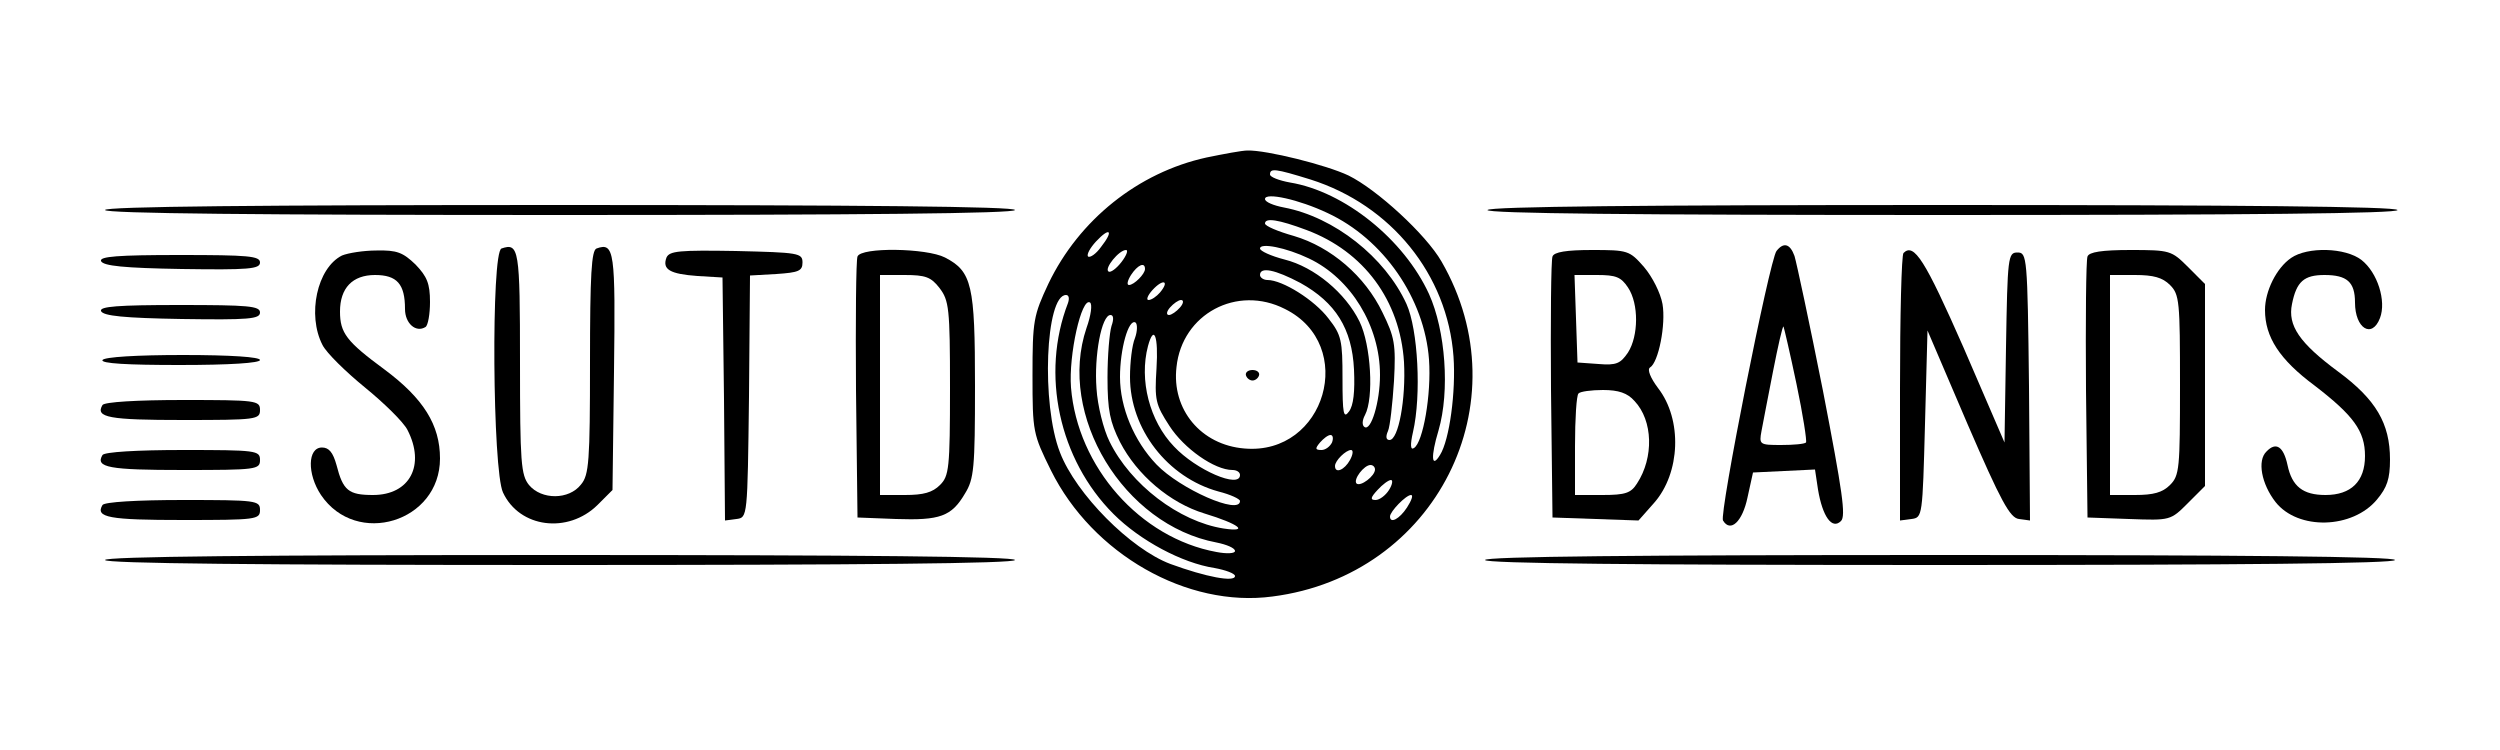 <?xml version="1.0" standalone="no"?>
<!DOCTYPE svg PUBLIC "-//W3C//DTD SVG 20010904//EN"
 "http://www.w3.org/TR/2001/REC-SVG-20010904/DTD/svg10.dtd">
<svg version="1.0" xmlns="http://www.w3.org/2000/svg"
 width="500pt" height="150pt" viewBox="0 0 500 150"
 preserveAspectRatio="xMidYMid meet">

<g transform="translate(0,150) scale(0.1,-0.1)"
fill="#000000" stroke="none">
<path d="M2413 1185 c-137 -30 -255 -125 -316 -252 -30 -64 -32 -74 -32 -184
0 -113 1 -117 37 -190 83 -167 272 -275 443 -252 327 42 501 388 338 670 -31
54 -129 144 -186 172 -44 21 -164 51 -202 50 -11 0 -48 -7 -82 -14z m208 -44
c161 -51 274 -190 286 -354 5 -70 -8 -167 -27 -197 -17 -28 -19 -4 -3 49 23
79 14 200 -19 273 -50 109 -169 205 -278 223 -22 4 -40 11 -40 16 0 13 10 12
81 -10z m34 -67 c112 -52 194 -171 203 -293 5 -70 -12 -166 -30 -177 -7 -5 -8
6 -2 32 17 74 10 205 -13 256 -43 94 -145 174 -245 193 -21 4 -38 11 -38 17 0
14 68 -1 125 -28z m-42 -34 c115 -43 187 -141 195 -264 4 -74 -11 -156 -29
-156 -7 0 -8 7 -3 18 4 9 9 54 12 100 4 74 1 88 -23 137 -35 73 -103 131 -177
153 -32 9 -58 20 -58 25 0 12 27 8 83 -13z m-411 -34 c-10 -14 -22 -22 -26
-19 -3 4 4 17 16 30 28 30 36 22 10 -11z m416 -23 c84 -40 142 -135 142 -233
0 -54 -18 -113 -31 -104 -5 3 -5 13 1 24 18 34 12 140 -11 187 -28 57 -90 109
-150 124 -27 7 -49 17 -49 22 0 12 52 2 98 -20z m-375 -7 c-10 -13 -22 -22
-26 -19 -9 6 21 43 35 43 5 0 1 -11 -9 -24z m47 -14 c0 -10 -22 -32 -32 -32
-5 0 -3 9 4 20 13 20 28 27 28 12z m311 -28 c70 -39 103 -91 107 -173 2 -44
-1 -72 -10 -84 -11 -15 -13 -5 -13 66 0 76 -2 87 -28 120 -28 37 -92 77 -122
77 -8 0 -15 5 -15 10 0 17 30 11 81 -16z m-281 -19 c-7 -8 -17 -15 -23 -15 -5
0 -2 9 8 20 21 23 35 19 15 -5z m-184 -21 c-55 -142 -18 -313 91 -422 53 -53
137 -98 202 -108 22 -4 41 -11 41 -16 0 -13 -58 -2 -129 24 -80 30 -189 140
-221 223 -38 97 -29 315 12 315 6 0 7 -7 4 -16z m37 -50 c-59 -174 74 -394
260 -429 20 -4 37 -11 37 -17 0 -5 -16 -6 -37 -2 -153 28 -278 170 -291 329
-5 65 21 181 38 170 5 -3 2 -26 -7 -51z m187 41 c-7 -8 -17 -15 -22 -15 -6 0
-5 7 2 15 7 8 17 15 22 15 6 0 5 -7 -2 -15z m210 -3 c145 -72 81 -293 -81
-279 -87 7 -146 78 -136 163 11 106 121 165 217 116z m-347 -34 c-4 -13 -8
-59 -8 -103 0 -66 5 -89 25 -129 34 -66 100 -122 169 -143 69 -21 91 -38 38
-30 -89 14 -186 88 -228 174 -12 24 -24 72 -26 106 -5 65 10 147 28 147 6 0 7
-8 2 -22z m47 -24 c-6 -14 -10 -49 -10 -78 0 -104 75 -201 177 -229 24 -6 43
-15 43 -19 0 -29 -120 24 -167 73 -45 47 -73 114 -73 175 0 56 17 117 31 109
4 -3 4 -17 -1 -31z m43 -61 c-4 -63 -2 -72 26 -115 29 -45 90 -88 126 -88 8 0
15 -4 15 -10 0 -28 -88 10 -132 57 -49 51 -70 133 -52 201 12 44 21 20 17 -45z
m351 -148 c-4 -8 -13 -15 -21 -15 -13 0 -13 3 -3 15 7 8 16 15 21 15 5 0 6 -7
3 -15z m36 -35 c-11 -20 -30 -28 -30 -12 0 11 22 32 32 32 5 0 4 -9 -2 -20z
m50 -19 c0 -13 -29 -35 -37 -28 -7 8 15 37 28 37 5 0 9 -4 9 -9z m28 -41 c-7
-11 -19 -20 -27 -20 -11 0 -10 5 4 20 10 11 22 20 27 20 4 0 3 -9 -4 -20z m36
-35 c-15 -23 -34 -33 -34 -18 0 10 32 43 42 43 5 0 1 -11 -8 -25z"/>
<path d="M2492 749 c2 -6 8 -10 13 -10 5 0 11 4 13 10 2 6 -4 11 -13 11 -9 0
-15 -5 -13 -11z"/>
<path d="M210 1080 c0 -7 310 -10 910 -10 600 0 910 3 910 10 0 7 -310 10
-910 10 -600 0 -910 -3 -910 -10z"/>
<path d="M2975 1080 c-4 -7 302 -10 910 -10 608 0 914 3 910 10 -4 7 -318 10
-910 10 -592 0 -906 -3 -910 -10z"/>
<path d="M1003 1003 c-21 -7 -18 -444 3 -488 33 -71 130 -83 189 -25 l30 30 3
237 c3 241 1 259 -35 246 -10 -4 -13 -51 -13 -228 0 -198 -2 -225 -18 -244
-24 -31 -79 -31 -104 -1 -16 20 -18 44 -18 245 0 227 -2 240 -37 228z"/>
<path d="M3553 998 c-14 -18 -115 -527 -107 -539 15 -25 39 -2 49 46 l11 50
62 3 62 3 6 -40 c9 -54 28 -81 46 -63 10 10 3 58 -36 260 -27 136 -53 257 -57
270 -9 25 -22 28 -36 10z m40 -266 c13 -62 21 -114 19 -117 -3 -3 -25 -5 -50
-5 -43 0 -44 1 -39 28 3 15 13 69 23 119 10 51 19 91 21 90 1 -2 13 -53 26
-115z"/>
<path d="M684 989 c-50 -25 -70 -119 -39 -179 8 -16 47 -54 85 -85 38 -31 77
-69 85 -85 36 -70 5 -130 -69 -130 -49 0 -60 9 -73 60 -7 25 -15 35 -29 35
-29 0 -30 -53 -2 -95 71 -105 238 -54 238 73 0 67 -33 120 -111 178 -76 56
-89 73 -89 116 0 47 25 73 70 73 44 0 60 -18 60 -68 0 -29 22 -48 41 -36 5 3
9 26 9 50 0 37 -6 51 -29 75 -25 24 -37 29 -78 28 -26 0 -57 -5 -69 -10z"/>
<path d="M1333 985 c-9 -24 7 -33 62 -37 l50 -3 3 -243 2 -243 23 3 c22 3 22
3 25 245 l2 242 53 3 c44 3 52 6 52 23 0 19 -8 20 -133 23 -114 2 -133 0 -139
-13z"/>
<path d="M1715 987 c-3 -7 -4 -127 -3 -267 l3 -255 77 -3 c88 -3 111 5 138 51
18 29 20 51 20 215 0 202 -6 229 -60 257 -37 19 -168 21 -175 2z m164 -63 c19
-25 21 -40 21 -200 0 -161 -2 -176 -20 -194 -15 -15 -33 -20 -70 -20 l-50 0 0
220 0 220 49 0 c42 0 53 -4 70 -26z"/>
<path d="M3105 987 c-3 -7 -4 -127 -3 -267 l3 -255 86 -3 86 -3 31 35 c53 60
57 167 8 230 -15 20 -22 37 -16 41 17 10 32 86 25 127 -4 22 -20 54 -37 74
-29 33 -32 34 -104 34 -51 0 -76 -4 -79 -13z m151 -62 c22 -33 21 -97 0 -130
-15 -22 -23 -26 -59 -23 l-42 3 -3 88 -3 87 45 0 c38 0 48 -4 62 -25z m13
-227 c37 -39 39 -113 5 -165 -12 -19 -23 -23 -69 -23 l-55 0 0 98 c0 54 3 102
7 105 3 4 26 7 49 7 31 0 49 -6 63 -22z"/>
<path d="M3807 994 c-4 -4 -7 -126 -7 -271 l0 -264 23 3 c22 3 22 5 27 190 l5
187 80 -187 c67 -155 85 -188 103 -190 l22 -3 -2 268 c-3 260 -4 268 -23 268
-19 0 -20 -8 -23 -190 l-3 -190 -82 190 c-77 175 -99 210 -120 189z"/>
<path d="M4175 987 c-3 -7 -4 -127 -3 -267 l3 -255 83 -3 c83 -3 83 -3 118 32
l34 34 0 202 0 202 -34 34 c-33 33 -36 34 -115 34 -57 0 -83 -4 -86 -13z m165
-57 c19 -19 20 -33 20 -200 0 -167 -1 -181 -20 -200 -15 -15 -33 -20 -70 -20
l-50 0 0 220 0 220 50 0 c37 0 55 -5 70 -20z"/>
<path d="M4582 984 c-29 -20 -52 -66 -52 -104 0 -54 29 -99 99 -151 78 -60
101 -91 101 -141 0 -51 -28 -78 -79 -78 -45 0 -67 17 -76 60 -8 37 -23 47 -42
27 -19 -18 -10 -65 18 -101 45 -57 154 -54 203 5 20 24 26 41 26 80 0 72 -28
120 -104 176 -77 57 -101 92 -92 135 9 45 24 58 65 58 45 0 61 -14 61 -55 0
-52 34 -73 50 -31 13 34 -5 91 -37 116 -32 25 -108 27 -141 4z"/>
<path d="M202 978 c4 -10 47 -14 161 -16 135 -2 157 0 157 13 0 13 -23 15
-161 15 -124 0 -160 -3 -157 -12z"/>
<path d="M202 878 c4 -10 47 -14 161 -16 135 -2 157 0 157 13 0 13 -23 15
-161 15 -124 0 -160 -3 -157 -12z"/>
<path d="M205 780 c-4 -7 50 -10 154 -10 101 0 161 4 161 10 0 6 -58 10 -154
10 -93 0 -157 -4 -161 -10z"/>
<path d="M205 690 c-15 -25 13 -30 161 -30 147 0 154 1 154 20 0 19 -7 20
-154 20 -93 0 -157 -4 -161 -10z"/>
<path d="M205 590 c-15 -25 13 -30 161 -30 147 0 154 1 154 20 0 19 -7 20
-154 20 -93 0 -157 -4 -161 -10z"/>
<path d="M205 490 c-15 -25 13 -30 161 -30 147 0 154 1 154 20 0 19 -7 20
-154 20 -93 0 -157 -4 -161 -10z"/>
<path d="M210 380 c0 -7 310 -10 910 -10 600 0 910 3 910 10 0 7 -310 10 -910
10 -600 0 -910 -3 -910 -10z"/>
<path d="M2970 380 c0 -7 310 -10 910 -10 600 0 910 3 910 10 0 7 -310 10
-910 10 -600 0 -910 -3 -910 -10z"/>
</g>
</svg>
